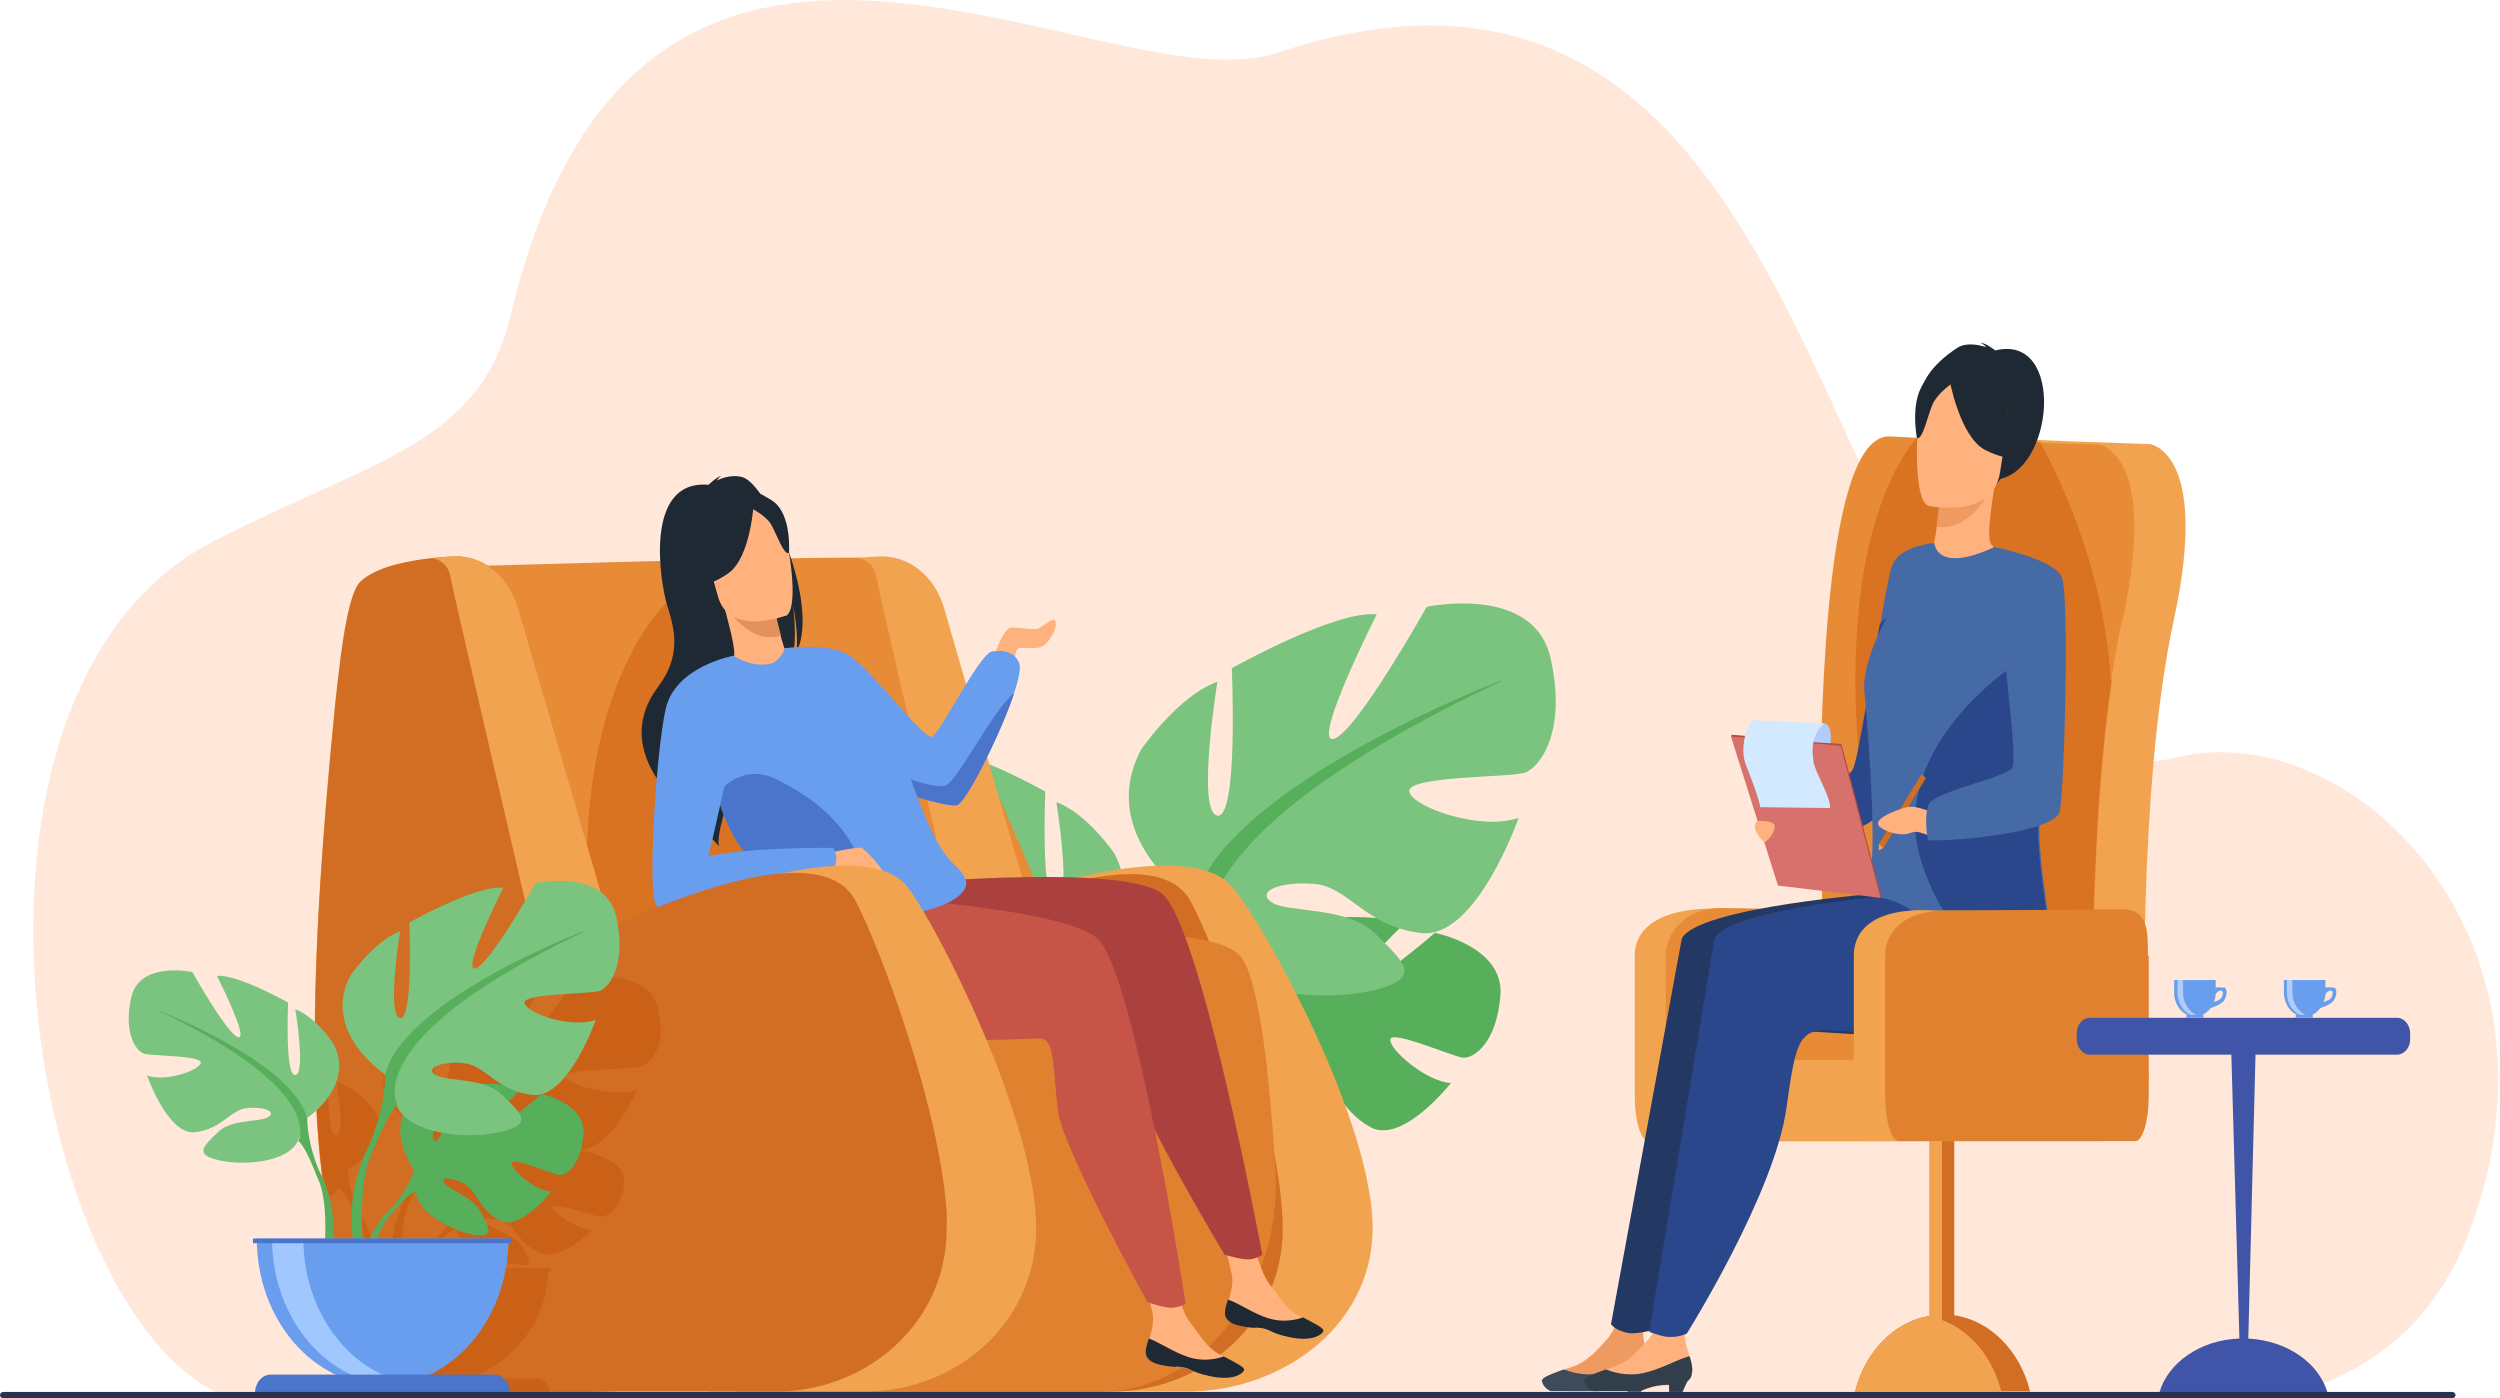 <svg width="59" height="33" viewBox="0 0 59 33" fill="none" xmlns="http://www.w3.org/2000/svg">
<g clip-path="url(#clip0_1830_11583)">
<path d="M58.27 29.09C57.38 31.45 55.64 32.5 53.98 32.92H5.24C0.64 30.92 -1.81 16.34 5.01 12.79C8.75 10.85 11.32 10.51 12.05 7.45C15.11 -5.43 26.07 2.6 30.13 1.25C44.56 -3.56 42.39 20.01 51.38 17.87C55.51 16.89 60.88 22.15 58.27 29.09Z" fill="#FFE8D9"/>
<path d="M33.87 22.01C33.87 22.01 32.27 23.4 31.95 23.32C31.64 23.24 33.12 21.82 33.12 21.82C32.56 21.51 30.83 21.7 30.83 21.7C30.83 21.7 30.25 23.87 29.97 23.7C29.68 23.53 30.57 21.81 30.57 21.81C29.95 21.77 29.19 22.3 29.19 22.3C28.15 23.26 29.26 24.78 29.26 24.78C29.26 24.78 29.05 25.53 28.39 26.21C28.39 26.21 27.45 27.02 27.38 28.47L27.55 28.49C27.55 28.49 27.82 27.14 28.31 26.5C28.33 26.48 28.36 26.44 28.39 26.4C28.47 26.31 28.53 26.25 28.56 26.2C28.81 25.93 29.14 25.58 29.31 25.54C29.31 25.54 29.31 25.51 29.31 25.44C29.31 25.47 29.31 25.5 29.31 25.54C29.37 26.31 30.64 26.97 31.42 27.11C32.2 27.25 31.96 26.87 31.69 26.32C31.42 25.76 30.57 25.51 30.37 25.26C30.18 25 30.58 25 31.05 25.26C31.52 25.51 31.59 26.18 32.34 26.6C33.1 27.02 34.24 25.56 34.24 25.56C33.64 25.52 32.78 24.76 32.81 24.53C32.84 24.3 34.27 24.93 34.52 24.96C34.76 24.99 35.32 24.64 35.41 23.49C35.5 22.34 33.88 22.02 33.88 22.02L33.87 22.01Z" fill="#57AE5B"/>
<path d="M25.36 22.871C25.36 22.871 27.13 21.711 26.3 20.141C26.3 20.141 25.64 19.181 24.93 18.931C24.93 18.931 25.31 21.271 24.93 21.321C24.55 21.381 24.67 18.681 24.67 18.681C24.67 18.681 22.81 17.631 22.07 17.721C22.07 17.721 23.23 20.001 22.85 19.951C22.47 19.901 21.17 17.581 21.17 17.581C21.17 17.581 19.26 17.171 18.95 18.491C18.64 19.811 19.14 20.471 19.42 20.551C19.7 20.631 21.52 20.611 21.47 20.881C21.42 21.161 20.2 21.601 19.51 21.351C19.51 21.351 20.27 23.521 21.26 23.411C22.25 23.301 22.56 22.581 23.17 22.531C23.78 22.471 24.23 22.671 23.93 22.861C23.62 23.051 22.58 22.921 22.09 23.411C21.59 23.901 21.19 24.201 22.11 24.421C23.03 24.641 24.68 24.501 25.01 23.681L25.34 22.851L25.36 22.871Z" fill="#7BC47F"/>
<path d="M25.83 24.881C25.33 23.811 25.36 22.871 25.36 22.871C24.79 20.781 19.84 18.911 19.84 18.911C26.14 21.881 25.03 23.701 25.03 23.701C25.2 23.821 25.45 24.371 25.63 24.791C25.66 24.861 25.7 24.961 25.75 25.101C25.77 25.161 25.79 25.211 25.81 25.251C26.13 26.201 25.96 27.831 25.96 27.831L26.16 27.891C26.6 26.241 25.83 24.891 25.83 24.891V24.881Z" fill="#57AE5B"/>
<path d="M28.17 21.28C28.17 21.28 25.84 19.76 26.93 17.69C26.93 17.69 27.8 16.42 28.73 16.09C28.73 16.09 28.23 19.17 28.73 19.25C29.23 19.32 29.07 15.77 29.07 15.77C29.07 15.77 31.53 14.39 32.49 14.5C32.49 14.5 30.97 17.51 31.46 17.44C31.96 17.37 33.67 14.32 33.67 14.32C33.67 14.32 36.19 13.78 36.59 15.52C36.99 17.26 36.34 18.13 35.97 18.24C35.6 18.35 33.2 18.31 33.26 18.68C33.32 19.04 34.94 19.62 35.84 19.3C35.84 19.3 34.84 22.17 33.54 22.02C32.23 21.87 31.83 20.93 31.02 20.86C30.21 20.79 29.62 21.04 30.02 21.3C30.42 21.55 31.79 21.38 32.45 22.03C33.1 22.68 33.63 23.08 32.42 23.37C31.21 23.66 29.03 23.48 28.59 22.39L28.15 21.3L28.17 21.28Z" fill="#7BC47F"/>
<path d="M35.45 16.051C35.45 16.051 28.92 18.521 28.17 21.281C28.17 21.281 28.2 22.511 27.55 23.931C27.55 23.931 26.54 25.711 27.12 27.891L27.38 27.811C27.38 27.811 27.15 25.651 27.58 24.411C27.6 24.361 27.62 24.301 27.65 24.221C27.73 24.041 27.78 23.911 27.81 23.821C28.04 23.261 28.38 22.541 28.6 22.381C28.6 22.381 27.14 19.991 35.44 16.071L35.45 16.051Z" fill="#57AE5B"/>
<path d="M24.28 21.02C24.28 21.02 28.14 19.73 29.11 20.96C29.96 22.03 32.26 26.28 32.39 28.79C32.51 31.23 30.29 32.84 28.01 32.84H23.96L24.28 21.03V21.02Z" fill="#F1A34F"/>
<path d="M21.61 22.27C21.61 22.27 27.07 19.38 28.1 21.27C28.65 22.27 30.16 26.28 30.27 28.79C30.38 31.23 28.34 32.84 26.25 32.84H22.53L21.61 22.28V22.27Z" fill="#D16E24"/>
<path d="M10.84 13.37C10.84 13.37 17.63 13.16 20.22 13.16C21.55 13.16 21.52 14.34 22.16 15.71C23.44 18.44 25.57 23.14 25.4 23.88C25.16 24.93 16.07 25.65 15.42 25.41C14.78 25.17 10.83 13.38 10.83 13.38L10.84 13.37Z" fill="#E78B37"/>
<path opacity="0.4" d="M16.16 15.49C16.16 15.49 16.25 13.94 15.93 14.07C15.61 14.2 13.56 16.38 13.88 21.5L14.82 22.44L22.01 21.05L16.15 15.5L16.16 15.49Z" fill="#C44F00"/>
<path d="M25.31 21.791L22.89 23.191C22.89 23.191 20.81 14.291 20.68 13.611C20.62 13.311 20.43 13.201 20.24 13.171C20.58 13.131 20.82 13.131 20.82 13.131C21.48 13.131 22.07 13.621 22.28 14.351C22.74 15.941 23.59 18.881 24.46 21.871C24.69 21.761 24.95 21.641 25.25 21.521L25.32 21.801L25.31 21.791Z" fill="#F1A34F"/>
<path d="M20.46 22.281C20.46 22.281 28.29 21.471 29.26 22.551C29.71 23.051 29.96 25.321 30.1 27.601C30.28 30.451 28.3 32.891 25.86 32.851H17.37L20.46 22.281Z" fill="#DF812F"/>
<path d="M17.53 11.261C17.31 11.2 17.07 11.261 16.92 11.341C16.95 11.28 17.02 11.23 17.02 11.23C16.92 11.251 16.72 11.441 16.72 11.441C15.18 11.31 15.58 13.761 15.75 14.3C15.92 14.841 16.09 15.47 15.53 16.21C14.43 17.671 16.02 18.96 16.02 18.96C16.03 18.96 16.97 19.971 16.97 19.971C16.82 19.541 17.97 16.561 18.7 15.53C18.82 15.07 18.72 14.361 18.72 14.3C18.82 14.851 18.82 15.181 18.8 15.38C19.36 14.271 18.12 11.421 17.52 11.261H17.53Z" fill="#1F2933"/>
<path d="M23.45 15.53C23.45 15.53 23.67 14.79 23.88 14.81C24.09 14.82 24.41 14.86 24.49 14.84C24.57 14.81 24.84 14.58 24.89 14.63C25 14.77 24.75 15.21 24.56 15.27C24.38 15.34 24.08 15.24 24.01 15.32C23.94 15.4 23.95 15.69 23.95 15.69L23.46 15.54L23.45 15.53Z" fill="#FFB27D"/>
<path d="M28.92 30.96C28.9 31.24 29.24 31.31 29.63 31.34C30.02 31.36 29.9 31.46 30.44 31.57C30.98 31.68 31.19 31.51 31.23 31.43C31.26 31.35 31.01 31.24 30.75 31.1C30.72 31.08 30.68 31.07 30.65 31.05C30.35 30.9 30.18 30.58 29.95 30.29C29.73 30.01 29.52 29.13 29.52 29.13L28.79 28.95C28.79 28.95 29 29.75 29.07 30.08C29.11 30.28 29.05 30.5 29 30.67C28.97 30.76 28.94 30.86 28.93 30.96H28.92Z" fill="#FFB27D"/>
<path d="M29.63 31.33C30.02 31.35 29.9 31.45 30.44 31.56C30.98 31.67 31.19 31.5 31.23 31.42C31.26 31.34 31.01 31.23 30.75 31.09C30.75 31.09 30.37 31.25 29.93 31.11C29.57 31 29.23 30.75 28.98 30.67C28.95 30.76 28.92 30.86 28.91 30.96C28.89 31.24 29.23 31.31 29.62 31.34L29.63 31.33Z" fill="#1F2933"/>
<path d="M21.63 20.83C21.63 20.83 26.5 20.4 27.41 21.08C28.33 21.75 29.79 29.61 29.79 29.61C29.79 29.61 29.7 29.69 29.5 29.72C29.31 29.74 28.9 29.61 28.9 29.61C28.9 29.61 26.79 26.1 26.64 25.21C26.49 24.32 26.53 23.53 26.19 23.51C25.85 23.49 21.63 24.11 20.99 22.8C20.35 21.49 20.88 20.19 20.88 20.19L21.63 20.83Z" fill="#AA413E"/>
<path d="M23.93 16.37C23.6 17.35 22.8 18.94 22.59 19C22.42 19.05 21.57 18.82 20.87 18.55C20.47 18.39 20.12 18.21 19.99 18.06C19.65 17.66 18.51 15.3 18.51 15.3C18.51 15.3 19.58 15.14 20.08 15.49C20.59 15.84 21.8 17.45 21.99 17.39C22.17 17.34 23.05 15.54 23.39 15.38C23.39 15.38 23.92 15.25 24.06 15.67C24.09 15.78 24.04 16.04 23.93 16.36V16.37Z" fill="#699DEE"/>
<path d="M27.05 31.87C27.03 32.15 27.37 32.22 27.76 32.25C28.15 32.28 28.03 32.37 28.57 32.48C29.11 32.59 29.32 32.42 29.36 32.34C29.39 32.26 29.14 32.15 28.88 32.01C28.85 31.99 28.81 31.98 28.78 31.96C28.48 31.81 28.31 31.49 28.08 31.2C27.86 30.92 27.65 30.04 27.65 30.04L26.92 29.86C26.92 29.86 27.13 30.66 27.2 30.99C27.24 31.19 27.18 31.41 27.13 31.58C27.1 31.67 27.07 31.77 27.06 31.87H27.05Z" fill="#FFB27D"/>
<path d="M27.76 32.251C28.15 32.271 28.03 32.371 28.57 32.481C29.11 32.591 29.32 32.421 29.36 32.341C29.39 32.261 29.14 32.151 28.88 32.011C28.88 32.011 28.5 32.171 28.06 32.031C27.7 31.921 27.36 31.671 27.11 31.591C27.08 31.681 27.05 31.781 27.04 31.881C27.02 32.161 27.36 32.231 27.75 32.261L27.76 32.251Z" fill="#1F2933"/>
<path d="M23.93 16.37C23.6 17.35 22.8 18.94 22.59 19C22.42 19.05 21.57 18.82 20.87 18.55C20.58 18.27 20.41 18.02 20.38 17.97C20.4 17.97 22.01 18.69 22.33 18.53C22.62 18.39 23.44 16.75 23.92 16.37H23.93Z" fill="#4A75CB"/>
<path d="M18.66 15.58C18.66 15.58 18.29 16.01 17.92 16.02C17.58 16.03 17.24 15.63 17.25 15.62C17.38 15.54 17.36 15.31 17.11 14.39H17.17L18.25 14.25C18.25 14.25 18.32 14.63 18.42 14.99C18.5 15.29 18.59 15.56 18.65 15.57L18.66 15.58Z" fill="#FFB27D"/>
<path d="M18.26 14.261C18.26 14.261 18.33 14.641 18.43 15.001C17.85 15.181 17.39 14.681 17.18 14.391L18.26 14.261Z" fill="#E2915A"/>
<path d="M20.67 21.181C20.67 21.181 24.99 21.421 25.88 22.131C26.77 22.851 27.98 30.761 27.98 30.761C27.98 30.761 27.89 30.841 27.68 30.861C27.49 30.881 27.08 30.731 27.08 30.731C27.08 30.731 25.09 27.121 24.97 26.231C24.85 25.341 24.91 24.551 24.58 24.511C24.24 24.471 20 24.901 19.41 23.561C18.82 22.221 20.67 21.181 20.67 21.181Z" fill="#C65447"/>
<path d="M17.04 14.29C17.04 14.29 16.6 13.84 16.4 13.4C16.26 13.08 16.08 11.78 17.2 11.58C17.2 11.58 17.52 11.5 17.88 11.63C18.16 11.73 18.6 12.01 18.51 13.23V13.63L17.04 14.29Z" fill="#1F2933"/>
<path d="M20.7 21.61C20.7 21.61 20.61 21.61 20.55 21.61C20.3 21.59 19.89 21.52 19.75 21.48C18.56 21.07 17.42 20.55 16.93 18.76C16.87 18.54 16.82 18.31 16.78 18.05L16.97 17.23L17.33 15.49C17.33 15.49 17.77 15.77 18.19 15.66C18.4 15.61 18.52 15.32 18.52 15.32C18.52 15.32 20.76 16.34 21.52 18.46C22.28 20.58 22.54 20.26 22.77 20.71C23 21.17 21.98 21.62 20.7 21.63V21.61Z" fill="#699DEE"/>
<path d="M18.54 14.531C18.54 14.531 17.19 15.041 16.94 14.061C16.68 13.081 16.33 12.481 17.18 12.121C18.03 11.751 18.29 12.071 18.45 12.371C18.6 12.671 18.89 14.381 18.54 14.541V14.531Z" fill="#FFB27D"/>
<path d="M17.79 11.861C17.79 11.861 17.72 13.141 17.2 13.521C16.68 13.891 16.38 13.801 16.38 13.801C16.38 13.801 16.71 13.241 16.62 12.501C16.62 12.501 17.37 11.411 17.79 11.861Z" fill="#1F2933"/>
<path d="M17.72 11.991C17.72 11.991 18.06 12.15 18.2 12.38C18.33 12.611 18.5 13.111 18.62 13.05C18.62 13.05 18.69 12.171 18.26 11.841C17.8 11.491 17.72 12.001 17.72 12.001V11.991Z" fill="#1F2933"/>
<path d="M20.54 21.601C20.29 21.581 19.88 21.511 19.74 21.471C18.55 21.061 17.41 20.541 16.92 18.751C16.92 18.741 16.92 18.721 16.92 18.711L17.09 18.561C17.43 18.251 17.88 18.181 18.28 18.371C19.22 18.831 20.51 19.671 20.55 21.601H20.54Z" fill="#4A75CB"/>
<path d="M17.33 15.471C17.33 15.471 15.94 15.711 15.71 16.731C15.48 17.751 15.28 21.071 15.48 21.331C15.69 21.591 16.3 21.291 16.44 21.161C16.58 21.031 17.29 17.651 17.29 17.651C17.29 17.651 17.64 16.121 17.32 15.471H17.33Z" fill="#699DEE"/>
<path d="M19.45 20.151C19.45 20.151 20.25 19.971 20.34 20.011C20.43 20.061 20.93 20.581 20.88 20.691C20.83 20.801 20.62 20.871 20.39 20.781C20.16 20.691 19.65 20.641 19.56 20.511C19.47 20.371 19.44 20.151 19.44 20.151H19.45Z" fill="#FFB27D"/>
<path d="M19.66 20.011C19.66 20.011 16.54 19.951 15.79 20.521C15.79 20.521 15.35 21.051 15.48 21.331C15.61 21.621 16.01 21.571 16.19 21.561C16.37 21.541 19.53 20.701 19.53 20.701C19.53 20.701 19.89 20.381 19.66 20.011Z" fill="#699DEE"/>
<path d="M17 21.02C17 21.02 20.55 19.73 21.44 20.96C22.22 22.03 24.34 26.28 24.45 28.79C24.56 31.23 22.52 32.84 20.43 32.84H16.71L17 21.03V21.02Z" fill="#F1A34F"/>
<path d="M22.35 28.79C22.24 26.28 20.73 22.27 20.18 21.27C19.38 19.81 15.92 21.21 14.4 21.92C13.54 18.93 12.69 15.99 12.22 14.4C12.01 13.67 11.42 13.18 10.76 13.18C10.76 13.18 8.29 12.75 7.91 16.59C6.69 28.86 7.67 32.82 12.05 32.85C12.6 32.85 13.67 32.85 14.59 32.83H18.31C20.41 32.83 22.44 31.23 22.33 28.78L22.35 28.79Z" fill="#F1A34F"/>
<path d="M22.35 28.781C22.24 26.261 20.73 22.251 20.18 21.241C19.5 19.991 16.89 20.831 15.2 21.541C14.9 21.661 14.63 21.791 14.41 21.891C13.55 18.891 12.7 15.951 12.23 14.351C12.02 13.621 11.43 13.131 10.77 13.131C10.77 13.131 10.53 13.131 10.19 13.171C9.65 13.231 8.87 13.371 8.5 13.731C8.25 13.971 8.07 15.031 7.92 16.551C7.56 20.141 7.39 23.021 7.44 25.301C7.46 26.471 7.55 27.481 7.69 28.351C7.79 28.961 7.92 29.501 8.08 29.971C8.78 32.021 10.07 32.851 12.06 32.861C12.29 32.861 12.62 32.861 12.98 32.861C13.48 32.861 14.07 32.851 14.6 32.841H18.32C20.42 32.841 22.45 31.231 22.34 28.781H22.35Z" fill="#D16E24"/>
<path d="M14.36 21.731C13.8 21.991 13.18 22.271 12.68 22.501C12.19 20.391 10.74 14.171 10.63 13.611C10.57 13.311 10.38 13.201 10.19 13.171C10.53 13.131 10.77 13.131 10.77 13.131C11.43 13.131 12.02 13.621 12.23 14.351C12.69 15.921 13.52 18.781 14.37 21.731H14.36Z" fill="#F1A34F"/>
<path opacity="0.4" d="M15.5 23.72C15.24 22.8 13.6 23.09 13.6 23.09C13.6 23.09 12.49 24.7 12.17 24.73C11.85 24.77 12.84 23.18 12.84 23.18C12.21 23.12 10.62 23.85 10.62 23.85C10.62 23.85 10.72 25.72 10.4 25.69C10.08 25.65 10.4 24.03 10.4 24.03C9.79 24.2 9.23 24.87 9.23 24.87C8.52 25.96 10.04 26.76 10.04 26.76C10.04 26.76 10.06 27.41 9.64 28.16C9.64 28.16 9.11 28.93 9.28 29.92H8.81C8.9 29.21 8.52 28.67 8.52 28.67C8.2 28.1 8.21 27.61 8.21 27.61C8.21 27.61 9.36 27 8.82 26.17C8.82 26.17 8.39 25.66 7.93 25.53C7.93 25.53 8.17 26.76 7.93 26.79C7.69 26.82 7.76 25.4 7.76 25.4C7.76 25.4 7.63 25.34 7.44 25.26C7.46 26.43 7.55 27.43 7.69 28.3C7.83 28.23 7.94 28.15 7.99 28.04C7.99 28.02 8.01 28 8.02 27.99C8.01 28.03 7.99 28.04 7.99 28.04C8.1 28.1 8.27 28.39 8.38 28.61C8.4 28.65 8.42 28.7 8.46 28.77C8.48 28.8 8.49 28.83 8.5 28.85C8.63 29.16 8.64 29.62 8.62 29.92H6.92V30.01H7.02C7.06 31.15 7.81 32.12 8.87 32.53H7.34C7.14 32.53 6.97 32.69 6.97 32.88H12.98C12.98 32.88 12.98 32.83 12.98 32.81C12.95 32.65 12.8 32.53 12.62 32.53H11.09C12.15 32.12 12.91 31.15 12.94 30.01H13.01V29.92H9.85C9.92 29.77 10.01 29.62 10.12 29.51C10.13 29.5 10.15 29.48 10.17 29.46C10.22 29.41 10.26 29.38 10.28 29.36C10.44 29.22 10.66 29.03 10.77 29.01C10.77 29.01 10.77 28.99 10.77 28.96C10.77 28.98 10.77 28.99 10.77 29.01C10.81 29.41 11.63 29.77 12.14 29.84C12.65 29.91 12.49 29.71 12.32 29.42C12.14 29.13 11.59 29 11.46 28.86C11.33 28.72 11.59 28.72 11.9 28.86C12.21 28.99 12.25 29.35 12.74 29.57C13.23 29.79 13.97 29.02 13.97 29.02C13.58 29 13.02 28.6 13.04 28.48C13.06 28.36 13.99 28.69 14.15 28.71C14.31 28.73 14.67 28.54 14.73 27.93C14.79 27.32 13.74 27.16 13.74 27.16C13.74 27.16 13.5 27.33 13.23 27.5C13.18 27.43 13.09 27.36 12.99 27.28C13.08 27.2 13.16 27.14 13.21 27.1C13.31 27.13 13.42 27.15 13.54 27.16C14.39 27.24 15.03 25.73 15.03 25.73C14.44 25.9 13.39 25.6 13.35 25.41C13.31 25.22 14.86 25.24 15.11 25.18C15.35 25.12 15.78 24.66 15.51 23.75L15.5 23.72ZM10.31 27.33C10.31 27.33 10.29 27.3 10.27 27.26C10.28 27.28 10.29 27.31 10.31 27.33ZM10.16 29.35C10.16 29.35 9.88 29.55 9.69 29.91H9.49C9.47 29.53 9.46 28.85 9.65 28.4C9.66 28.38 9.68 28.34 9.7 28.3C9.73 28.25 9.75 28.21 9.76 28.18C9.78 28.14 9.79 28.12 9.8 28.09C9.95 27.8 10.17 27.41 10.31 27.33C10.35 27.4 10.4 27.47 10.47 27.53C10.19 28.02 10.73 28.6 10.73 28.6C10.73 28.6 10.59 28.99 10.16 29.35ZM12.39 26.94C11.96 26.83 11.43 26.85 11.24 26.75C10.98 26.62 11.36 26.48 11.89 26.52C12.24 26.55 12.48 26.78 12.85 26.95C12.7 26.94 12.54 26.93 12.39 26.94Z" fill="#C44F00"/>
<path d="M9.78 27.62C9.78 27.62 9.06 26.64 9.74 26.01C9.74 26.01 10.23 25.66 10.64 25.69C10.64 25.69 10.07 26.81 10.25 26.92C10.43 27.03 10.81 25.62 10.81 25.62C10.81 25.62 11.94 25.49 12.3 25.7C12.3 25.7 11.34 26.62 11.54 26.67C11.74 26.72 12.78 25.82 12.78 25.82C12.78 25.82 13.83 26.03 13.77 26.77C13.71 27.52 13.35 27.75 13.19 27.73C13.03 27.71 12.1 27.3 12.08 27.45C12.06 27.6 12.62 28.1 13.01 28.12C13.01 28.12 12.27 29.07 11.78 28.8C11.29 28.53 11.25 28.09 10.94 27.93C10.63 27.77 10.37 27.77 10.5 27.93C10.63 28.1 11.18 28.26 11.36 28.62C11.54 28.98 11.69 29.22 11.18 29.14C10.67 29.05 9.85 28.62 9.81 28.12L9.77 27.62H9.78Z" fill="#57AE5B"/>
<path d="M13.25 26.8C13.25 26.8 10.4 26.67 9.77 27.62C9.77 27.62 9.63 28.11 9.2 28.55C9.2 28.55 8.59 29.08 8.55 30.02H8.66C8.66 30.02 8.84 29.15 9.16 28.74C9.17 28.73 9.19 28.7 9.21 28.68C9.26 28.62 9.3 28.58 9.32 28.55C9.48 28.37 9.7 28.14 9.81 28.12C9.81 28.12 9.53 26.94 13.25 26.8Z" fill="#57AE5B"/>
<path d="M7.25 26.381C7.25 26.381 8.4 25.631 7.86 24.611C7.86 24.611 7.43 23.981 6.97 23.821C6.97 23.821 7.22 25.341 6.97 25.371C6.72 25.411 6.8 23.661 6.8 23.661C6.8 23.661 5.59 22.981 5.12 23.031C5.12 23.031 5.87 24.511 5.63 24.481C5.38 24.441 4.54 22.941 4.54 22.941C4.54 22.941 3.3 22.671 3.1 23.531C2.9 24.391 3.22 24.821 3.41 24.871C3.59 24.921 4.77 24.911 4.74 25.081C4.71 25.261 3.91 25.541 3.47 25.381C3.47 25.381 3.96 26.791 4.6 26.721C5.24 26.651 5.44 26.181 5.84 26.151C6.24 26.111 6.53 26.241 6.33 26.361C6.13 26.491 5.46 26.401 5.14 26.721C4.82 27.041 4.56 27.241 5.16 27.381C5.76 27.521 6.83 27.431 7.04 26.901L7.25 26.361V26.381Z" fill="#7BC47F"/>
<path d="M7.56 27.69C7.24 26.99 7.25 26.39 7.25 26.39C6.88 25.03 3.67 23.82 3.67 23.82C7.76 25.75 7.04 26.93 7.04 26.93C7.15 27 7.32 27.36 7.43 27.64C7.45 27.69 7.47 27.75 7.51 27.84C7.51 27.84 7.54 27.91 7.55 27.93C7.76 28.54 7.65 29.61 7.65 29.61L7.78 29.65C8.06 28.58 7.57 27.7 7.57 27.7L7.56 27.69Z" fill="#57AE5B"/>
<path d="M9.08 25.35C9.08 25.35 7.57 24.36 8.27 23.02C8.27 23.02 8.84 22.2 9.44 21.98C9.44 21.98 9.12 23.98 9.44 24.03C9.76 24.08 9.66 21.77 9.66 21.77C9.66 21.77 11.25 20.88 11.88 20.95C11.88 20.95 10.89 22.9 11.21 22.86C11.53 22.81 12.64 20.84 12.64 20.84C12.64 20.84 14.28 20.49 14.54 21.62C14.8 22.75 14.38 23.32 14.14 23.39C13.9 23.46 12.34 23.44 12.38 23.67C12.42 23.91 13.47 24.28 14.06 24.07C14.06 24.07 13.41 25.93 12.57 25.84C11.72 25.75 11.46 25.13 10.93 25.09C10.41 25.04 10.02 25.21 10.28 25.37C10.54 25.53 11.43 25.42 11.85 25.84C12.27 26.26 12.62 26.52 11.83 26.71C11.04 26.9 9.63 26.78 9.35 26.07L9.07 25.36L9.08 25.35Z" fill="#7BC47F"/>
<path d="M13.81 21.96C13.81 21.96 9.57 23.56 9.09 25.35C9.09 25.35 9.11 26.15 8.69 27.07C8.69 27.07 8.04 28.23 8.41 29.64L8.58 29.59C8.58 29.59 8.43 28.19 8.71 27.38C8.72 27.35 8.74 27.31 8.76 27.26C8.81 27.14 8.84 27.06 8.87 27C9.02 26.64 9.24 26.17 9.38 26.07C9.38 26.07 8.43 24.52 13.82 21.97L13.81 21.96Z" fill="#57AE5B"/>
<path d="M6.06 29.23C6.06 31.14 7.39 32.691 9.03 32.691C10.67 32.691 12 31.14 12 29.23H6.06Z" fill="#699DEE"/>
<path d="M9.76 32.66C9.64 32.681 9.52 32.691 9.39 32.691C7.75 32.691 6.42 31.14 6.42 29.23H7.16C7.16 31 8.29 32.45 9.76 32.66Z" fill="#A1C7FF"/>
<path d="M11.67 32.44H6.39C6.19 32.44 6.02 32.63 6.02 32.87H12.03C12.03 32.63 11.87 32.44 11.66 32.44H11.67Z" fill="#4A75CB"/>
<path d="M12.07 29.23H5.97V29.34H12.07V29.23Z" fill="#4A75CB"/>
<path d="M44.8 22.55V25.87C44.8 26.45 44.66 26.93 44.48 26.93H38.9C38.73 26.93 38.58 26.46 38.58 25.87V22.55C38.58 21.97 39.07 21.43 40.52 21.44L44.47 21.49C44.64 21.49 44.79 21.96 44.79 22.55H44.8Z" fill="#F1A34F"/>
<path d="M45.53 22.55V25.87C45.53 26.45 45.39 26.93 45.21 26.93H39.63C39.46 26.93 39.31 26.46 39.31 25.87V22.55C39.31 21.97 39.84 21.41 40.64 21.43L45.21 21.5C45.38 21.5 45.53 21.97 45.53 22.56V22.55Z" fill="#E78B37"/>
<path d="M44.16 18.56C44.24 18.36 44.12 10.19 45.83 10.28C47.54 10.38 50.73 10.48 50.73 10.48C50.73 10.48 52.17 10.63 51.3 14.64C50.43 18.66 50.62 25.02 50.62 25.02H44.31L44.16 18.56Z" fill="#F1A34F"/>
<path d="M50.08 14.65C49.97 15.13 49.89 15.64 49.81 16.17C49.5 18.32 49.41 20.77 49.38 22.55C49.36 24.02 49.39 25.03 49.39 25.03H43.09L42.94 18.57C43.01 18.38 42.9 10.2 44.61 10.3C45.48 10.35 46.75 10.4 47.77 10.44C47.9 10.44 48.02 10.44 48.15 10.45C48.94 10.48 49.52 10.49 49.52 10.49C49.52 10.49 50.96 10.64 50.09 14.65H50.08Z" fill="#E78B37"/>
<path d="M46.12 31.049V26.739C46.12 26.559 45.99 26.399 45.83 26.399C45.78 26.399 45.73 26.419 45.69 26.449C45.6 26.509 45.54 26.609 45.54 26.739V31.059C45.54 31.059 45.52 31.059 45.51 31.059C44.68 31.209 44.01 31.919 43.78 32.839H47.91C47.68 31.889 46.98 31.169 46.12 31.039V31.049Z" fill="#D16E24"/>
<path opacity="0.4" d="M49.81 16.04C49.66 13.28 48.42 10.92 48.15 10.44L45.44 10.13C45.44 10.13 43.35 11.74 43.87 17.94C44.14 21.14 45.27 19.04 46.3 16.26L46.09 22.28C46.09 22.28 48.61 22.48 49.4 22.54C49.42 20.76 49.52 18.31 49.83 16.16C49.83 16.12 49.83 16.07 49.83 16.03L49.81 16.04Z" fill="#C44F00"/>
<path d="M45.69 26.45C45.6 26.51 45.54 26.61 45.54 26.74V32.03C45.54 32.16 45.6 32.26 45.69 32.32C45.77 32.26 45.83 32.16 45.83 32.03V26.74C45.83 26.62 45.77 26.51 45.69 26.45Z" fill="#F1A34F"/>
<path d="M45.51 31.06C44.68 31.21 44.01 31.92 43.78 32.84H47.23C47 31.91 46.33 31.21 45.5 31.06H45.51Z" fill="#F1A34F"/>
<path d="M50.71 25.399L50.57 26.349C50.57 26.549 50.57 26.919 50.4 26.919H40.58C40.41 26.919 40.26 26.759 40.26 26.549V25.39C40.26 25.189 40.4 25.02 40.58 25.02H50.4C50.57 25.02 50.72 25.18 50.72 25.39L50.71 25.399Z" fill="#F1A34F"/>
<path d="M38.9 32.15C38.92 32.25 38.94 32.36 38.93 32.46C38.92 32.52 38.88 32.56 38.83 32.6L38.78 32.7C38.78 32.7 38.61 32.75 38.46 32.77V32.69C38.46 32.69 38.42 32.69 38.4 32.69C38.22 32.69 38 32.71 37.72 32.83C37.67 32.83 37.62 32.83 37.58 32.83H36.92C36.6 32.78 36.48 32.63 36.45 32.55C36.45 32.53 36.69 32.39 36.89 32.33C36.89 32.33 36.89 32.33 36.91 32.33C36.94 32.32 36.99 32.29 37.01 32.29C37.05 32.28 37.09 32.26 37.12 32.25C37.45 32.14 37.68 31.88 37.94 31.59C38.24 31.26 38.65 29.81 38.6 29.78L39.28 29.88C39.28 29.88 38.74 31.15 38.78 31.54C38.8 31.71 38.85 31.86 38.89 32.01V32.03C38.89 32.05 38.9 32.07 38.91 32.09C38.91 32.1 38.91 32.12 38.91 32.13L38.9 32.15Z" fill="#EF9A60"/>
<path d="M47.4 21.21L44.49 21.07C44.49 21.07 40.07 21.4 39.69 22.15L38.02 31.25C38.02 31.25 38.11 31.4 38.43 31.46C38.6 31.49 38.96 31.4 38.96 31.4C38.96 31.4 41.12 28.18 41.4 26.16C41.63 24.47 41.72 24.29 42.52 24.33C43.31 24.37 45.75 24.59 46.91 24.33C48.07 24.07 47.41 21.22 47.41 21.22L47.4 21.21Z" fill="#233862"/>
<path d="M38.94 32.38C38.94 32.38 38.94 32.44 38.93 32.46C38.92 32.52 38.88 32.56 38.83 32.6C38.83 32.6 38.82 32.6 38.81 32.61C38.73 32.67 38.61 32.67 38.47 32.68H38.41C38.23 32.68 38.01 32.7 37.73 32.83C37.73 32.83 37.72 32.83 37.71 32.83H36.59C36.44 32.76 36.4 32.64 36.39 32.6C36.38 32.57 36.41 32.53 36.48 32.49C36.48 32.49 36.49 32.49 36.5 32.48C36.6 32.43 36.74 32.38 36.9 32.32C36.9 32.32 36.9 32.32 36.91 32.32C37.02 32.36 37.38 32.5 37.81 32.4C38.17 32.32 38.53 32.12 38.8 32.03C38.82 32.03 38.85 32.01 38.87 32.01C38.87 32.01 38.88 32.01 38.89 32.01C38.89 32.02 38.89 32.04 38.9 32.05C38.93 32.15 38.95 32.26 38.95 32.37L38.94 32.38Z" fill="#3E4C59"/>
<path d="M38.85 32.569L38.83 32.609L38.79 32.709L38.72 32.849H38.41V32.769L38.4 32.689V32.659L38.83 32.579L38.85 32.569Z" fill="#3E4C59"/>
<path d="M39.88 32.15C39.9 32.25 39.92 32.36 39.91 32.46C39.9 32.52 39.86 32.56 39.81 32.6L39.76 32.7C39.76 32.7 39.59 32.75 39.44 32.77V32.69C39.44 32.69 39.4 32.69 39.38 32.69C39.2 32.69 38.98 32.71 38.7 32.83C38.65 32.83 38.6 32.83 38.56 32.83H37.9C37.58 32.78 37.46 32.63 37.43 32.55C37.43 32.53 37.67 32.39 37.87 32.33C37.87 32.33 37.87 32.33 37.89 32.33C37.92 32.32 37.97 32.29 37.99 32.29C38.03 32.28 38.07 32.26 38.1 32.25C38.43 32.14 38.66 31.88 38.92 31.59C39.22 31.26 39.63 29.81 39.58 29.78L40.26 29.88C40.26 29.88 39.72 31.15 39.76 31.54C39.78 31.71 39.83 31.86 39.87 32.01V32.03C39.87 32.05 39.88 32.07 39.89 32.09C39.89 32.1 39.89 32.12 39.89 32.13L39.88 32.15Z" fill="#FFB27D"/>
<path d="M45.64 12.8L45.41 13.85L44.22 19.33C44.17 19.41 43.8 19.59 43.38 19.75C42.88 19.94 42.33 20.13 42.22 20.12C42.03 20.1 41.92 19.63 41.98 19.5C42.02 19.41 42.65 19.02 43.15 18.67C43.43 18.47 43.66 18.29 43.73 18.18C43.85 17.98 44.14 16.11 44.37 14.75C44.49 14.05 44.6 13.48 44.66 13.33C44.82 12.94 45.43 12.84 45.6 12.82C45.63 12.82 45.64 12.82 45.64 12.82V12.8Z" fill="#466AA5"/>
<path d="M48.17 21.21L45.26 21.07C45.26 21.07 40.84 21.4 40.46 22.15L38.92 31.43C38.92 31.43 39.19 31.54 39.36 31.55C39.63 31.57 39.81 31.47 39.81 31.47C39.81 31.47 41.88 28.17 42.16 26.15C42.39 24.46 42.48 24.28 43.28 24.32C44.07 24.36 46.51 24.58 47.67 24.32C48.83 24.06 48.17 21.21 48.17 21.21Z" fill="#2B478B"/>
<path d="M39.93 32.38C39.93 32.38 39.93 32.44 39.92 32.46C39.91 32.52 39.87 32.56 39.82 32.6C39.82 32.6 39.81 32.6 39.8 32.61C39.72 32.67 39.6 32.67 39.46 32.68H39.4C39.22 32.68 39 32.7 38.72 32.83C38.72 32.83 38.71 32.83 38.7 32.83H37.58C37.43 32.76 37.39 32.64 37.38 32.6C37.37 32.57 37.4 32.53 37.47 32.49C37.47 32.49 37.48 32.49 37.49 32.48C37.59 32.43 37.73 32.38 37.89 32.32C37.89 32.32 37.89 32.32 37.9 32.32C38.01 32.36 38.37 32.5 38.8 32.4C39.16 32.32 39.52 32.12 39.79 32.03C39.81 32.03 39.84 32.01 39.86 32.01C39.86 32.01 39.87 32.01 39.88 32.01C39.88 32.02 39.88 32.04 39.89 32.05C39.92 32.15 39.94 32.26 39.94 32.37L39.93 32.38Z" fill="#323F4B"/>
<path d="M39.83 32.569L39.82 32.609L39.77 32.709L39.71 32.849H39.39V32.769V32.689V32.659L39.82 32.579L39.83 32.569Z" fill="#323F4B"/>
<path d="M47.09 11.32C48.48 11.2 48.76 7.86 47.09 8.27C47.09 8.27 46.86 8.09 46.74 8.09C46.74 8.09 46.83 8.13 46.87 8.19C46.69 8.14 46.41 8.07 46.19 8.21C43.95 9.69 46.54 11.37 47.08 11.32H47.09Z" fill="#1F2933"/>
<path d="M45.52 13.1C45.52 13.1 45.98 13.5 46.38 13.45C46.75 13.4 47.06 12.91 47.06 12.9C46.91 12.84 46.9 12.58 47.06 11.54H46.99L45.8 11.59C45.8 11.59 45.77 12.02 45.71 12.42C45.66 12.76 45.6 13.07 45.53 13.09L45.52 13.1Z" fill="#FFB27D"/>
<path d="M45.41 13.84L44.22 19.32C44.17 19.4 43.8 19.58 43.38 19.74C43.34 19.64 43.31 19.52 43.28 19.4C43.22 19.15 43.17 18.9 43.14 18.66C43.42 18.46 43.65 18.28 43.72 18.17C43.84 17.97 44.13 16.1 44.36 14.74C44.89 14.13 45.4 13.83 45.4 13.83V13.85L45.41 13.84Z" fill="#2B478B"/>
<path d="M45.79 11.6C45.79 11.6 45.76 12.03 45.7 12.43C46.35 12.53 46.79 11.91 46.98 11.55L45.79 11.6Z" fill="#EF9A60"/>
<path d="M47.12 11.429C47.12 11.429 47.55 10.869 47.7 10.349C47.81 9.979 47.84 8.539 46.6 8.509C46.6 8.509 46.24 8.479 45.87 8.679C45.58 8.839 45.13 9.219 45.39 10.529L45.44 10.969L47.12 11.429Z" fill="#1F2933"/>
<path d="M45.52 11.94C45.52 11.94 47.04 12.26 47.2 11.15C47.36 10.04 47.66 9.33 46.69 9.08C45.72 8.83 45.47 9.22 45.35 9.57C45.22 9.93 45.13 11.82 45.52 11.94Z" fill="#FFB27D"/>
<path d="M46 8.92C46 8.92 46.24 10.3 46.85 10.62C47.47 10.93 47.77 10.79 47.77 10.79C47.77 10.79 47.34 10.24 47.35 9.42C47.35 9.42 46.4 8.36 46 8.92Z" fill="#1F2933"/>
<path d="M46.08 9.04C46.08 9.04 45.73 9.27 45.61 9.54C45.49 9.81 45.38 10.38 45.24 10.34C45.24 10.34 45.05 9.39 45.47 8.96C45.92 8.5 46.08 9.04 46.08 9.04Z" fill="#1F2933"/>
<path d="M48.29 22.9C48.17 23.15 47.91 23.17 47.57 23.06C47.41 23.01 47.24 22.92 47.06 22.83C47.04 22.82 47.02 22.81 47.01 22.8C46.47 22.5 45.88 22.04 45.41 21.69C44.43 20.96 44.37 21.37 44.08 20.96C44.08 20.96 44.38 20.59 44 16.32C43.89 15.1 45.65 12.8 45.65 12.8C45.65 12.8 45.66 13.56 47.07 12.91C47.12 12.89 47.5 13.85 47.84 15.02C47.89 15.21 47.95 15.4 48 15.59C48.23 16.49 48.41 17.44 48.36 18.09C48.35 18.25 48.33 18.39 48.29 18.5C48.29 18.51 48.29 18.52 48.28 18.53C47.8 19.88 48.66 22.16 48.31 22.89L48.29 22.9Z" fill="#466AA5"/>
<path d="M43.46 17.56L40.87 17.34L41.98 20.86L44.4 21.16L43.46 17.56Z" fill="#B64C41"/>
<path d="M43.44 17.6L40.85 17.38L41.96 20.9L44.38 21.19L43.44 17.6Z" fill="#D6716B"/>
<path d="M43.2 17.54C43.2 17.54 43.26 17.08 43.04 17.07C42.82 17.07 42.69 17.51 42.69 17.51L43.2 17.54Z" fill="#B2CBFD"/>
<path d="M42.79 17.95C42.85 18.27 43.21 18.81 43.19 19.07L41.54 19.05C41.54 19.05 41.55 18.93 41.2 18.04C41.05 17.68 41.23 17.02 41.38 17L43.06 17.07C43.06 17.07 42.68 17.32 42.8 17.95H42.79Z" fill="#D2E9FF"/>
<path d="M40.87 17.34L40.85 17.38H40.91L40.9 17.36L40.87 17.34Z" fill="#B64C41"/>
<path d="M44.38 21.19L44.4 21.16L44.36 21.12L44.38 21.19Z" fill="#B64C41"/>
<path d="M48.29 22.9C48.17 23.15 47.91 23.17 47.57 23.06C47.41 23.01 47.24 22.92 47.06 22.83C46.42 22.34 45.73 21.57 45.34 20.32C44.47 17.52 47.81 15.5 47.81 15.5L47.97 15.59C48.2 16.49 48.38 17.44 48.33 18.09C48.32 18.25 48.3 18.39 48.26 18.5C48.26 18.51 48.26 18.52 48.25 18.53C47.77 19.88 48.63 22.16 48.28 22.89L48.29 22.9Z" fill="#2B478B"/>
<path d="M44.45 20.009L44.34 19.919L45.35 18.27L45.45 18.36L44.45 20.009Z" fill="#D16E24"/>
<path d="M44.34 19.92V20.07L44.45 20.01L44.34 19.92Z" fill="#F1A34F"/>
<path d="M45.68 19.209C45.68 19.209 45.23 18.989 45 19.049C44.77 19.109 44.3 19.289 44.32 19.439C44.34 19.589 44.84 19.759 45.08 19.659C45.32 19.559 45.45 19.769 45.73 19.719C46.01 19.669 45.69 19.209 45.69 19.209H45.68Z" fill="#FFB27D"/>
<path d="M47.06 12.909C47.06 12.909 48.49 13.189 48.66 13.629C48.84 14.069 48.72 18.659 48.61 19.149C48.5 19.639 46.19 19.859 45.5 19.829C45.5 19.829 45.39 19.279 45.52 18.979C45.65 18.679 47.35 18.349 47.49 18.119C47.63 17.889 47.21 15.099 47.26 14.549C47.31 13.999 47.04 12.899 47.04 12.899L47.06 12.909Z" fill="#466AA5"/>
<path d="M41.47 19.38C41.47 19.38 41.94 19.33 41.88 19.55C41.82 19.78 41.64 19.88 41.64 19.88C41.64 19.88 41.28 19.57 41.47 19.37V19.38Z" fill="#FFB27D"/>
<path d="M49.97 22.55V25.87C49.97 26.45 49.83 26.93 49.65 26.93H44.07C43.9 26.93 43.75 26.46 43.75 25.87V22.55C43.75 21.97 44.19 21.39 45.72 21.49H49.64C49.81 21.49 49.96 21.96 49.96 22.55H49.97Z" fill="#F1A34F"/>
<path d="M50.71 22.55V25.87C50.71 26.45 50.57 26.93 50.39 26.93H44.81C44.64 26.93 44.49 26.46 44.49 25.87V22.55C44.49 21.97 44.97 21.44 46.09 21.49L50.07 21.46C50.7 21.46 50.69 21.96 50.69 22.55H50.71Z" fill="#DF812F"/>
<path d="M56.57 24.02H49.32C49.15 24.02 49.01 24.18 49.01 24.39V24.52C49.01 24.72 49.15 24.89 49.32 24.89H52.66L52.85 31.59C51.93 31.619 51.16 32.16 50.96 32.87H54.93C54.73 32.169 53.98 31.64 53.06 31.59L53.23 24.89H56.57C56.74 24.89 56.88 24.73 56.88 24.52V24.39C56.88 24.189 56.74 24.02 56.57 24.02Z" fill="#4055A8"/>
<path d="M52.49 23.31C52.49 23.31 52.35 23.29 52.29 23.31V23.2C52.29 23.2 52.29 23.15 52.29 23.13H51.31C51.31 23.13 51.31 23.18 51.31 23.2V23.42C51.31 23.74 51.53 23.99 51.8 23.99C51.95 23.99 52.08 23.91 52.17 23.79C52.17 23.79 52.4 23.72 52.48 23.62C52.55 23.52 52.58 23.36 52.5 23.3L52.49 23.31ZM52.44 23.52C52.42 23.59 52.3 23.63 52.25 23.65C52.27 23.59 52.29 23.53 52.29 23.46C52.32 23.41 52.38 23.37 52.42 23.38C52.45 23.38 52.48 23.42 52.44 23.52Z" fill="#699DEE"/>
<path d="M51.39 23.2V23.42C51.39 23.74 51.61 23.99 51.88 23.99C51.9 23.99 51.92 23.99 51.95 23.99C51.71 23.95 51.52 23.71 51.52 23.42V23.2C51.52 23.2 51.52 23.15 51.52 23.13H51.39C51.39 23.13 51.39 23.18 51.39 23.2Z" fill="#AFCDFB"/>
<path d="M52 23.95H51.6V24.02H52V23.95Z" fill="#699DEE"/>
<path d="M55.08 23.31C55.08 23.31 54.94 23.29 54.88 23.31V23.2C54.88 23.2 54.88 23.15 54.88 23.13H53.9C53.9 23.13 53.9 23.18 53.9 23.2V23.42C53.9 23.74 54.12 23.99 54.39 23.99C54.54 23.99 54.67 23.91 54.76 23.79C54.76 23.79 54.99 23.72 55.07 23.62C55.14 23.52 55.17 23.36 55.09 23.3L55.08 23.31ZM55.03 23.52C55.01 23.59 54.89 23.63 54.84 23.65C54.86 23.59 54.88 23.53 54.88 23.46C54.91 23.41 54.97 23.37 55.01 23.38C55.04 23.38 55.07 23.42 55.03 23.52Z" fill="#699DEE"/>
<path d="M53.97 23.2V23.42C53.97 23.74 54.19 23.99 54.46 23.99C54.48 23.99 54.5 23.99 54.53 23.99C54.29 23.95 54.1 23.71 54.1 23.42V23.2C54.1 23.2 54.1 23.15 54.1 23.13H53.97C53.97 23.13 53.97 23.18 53.97 23.2Z" fill="#AFCDFB"/>
<path d="M54.58 23.95H54.18V24.02H54.58V23.95Z" fill="#699DEE"/>
<path d="M57.87 32.85H0.08C0.036 32.85 0 32.883 0 32.925C0 32.966 0.036 33 0.08 33H57.87C57.914 33 57.95 32.966 57.95 32.925C57.95 32.883 57.914 32.85 57.87 32.85Z" fill="#283250"/>
</g>
<defs>
<clipPath id="clip0_1830_11583">
<rect width="58.96" height="33" fill="white"/>
</clipPath>
</defs>
</svg>
